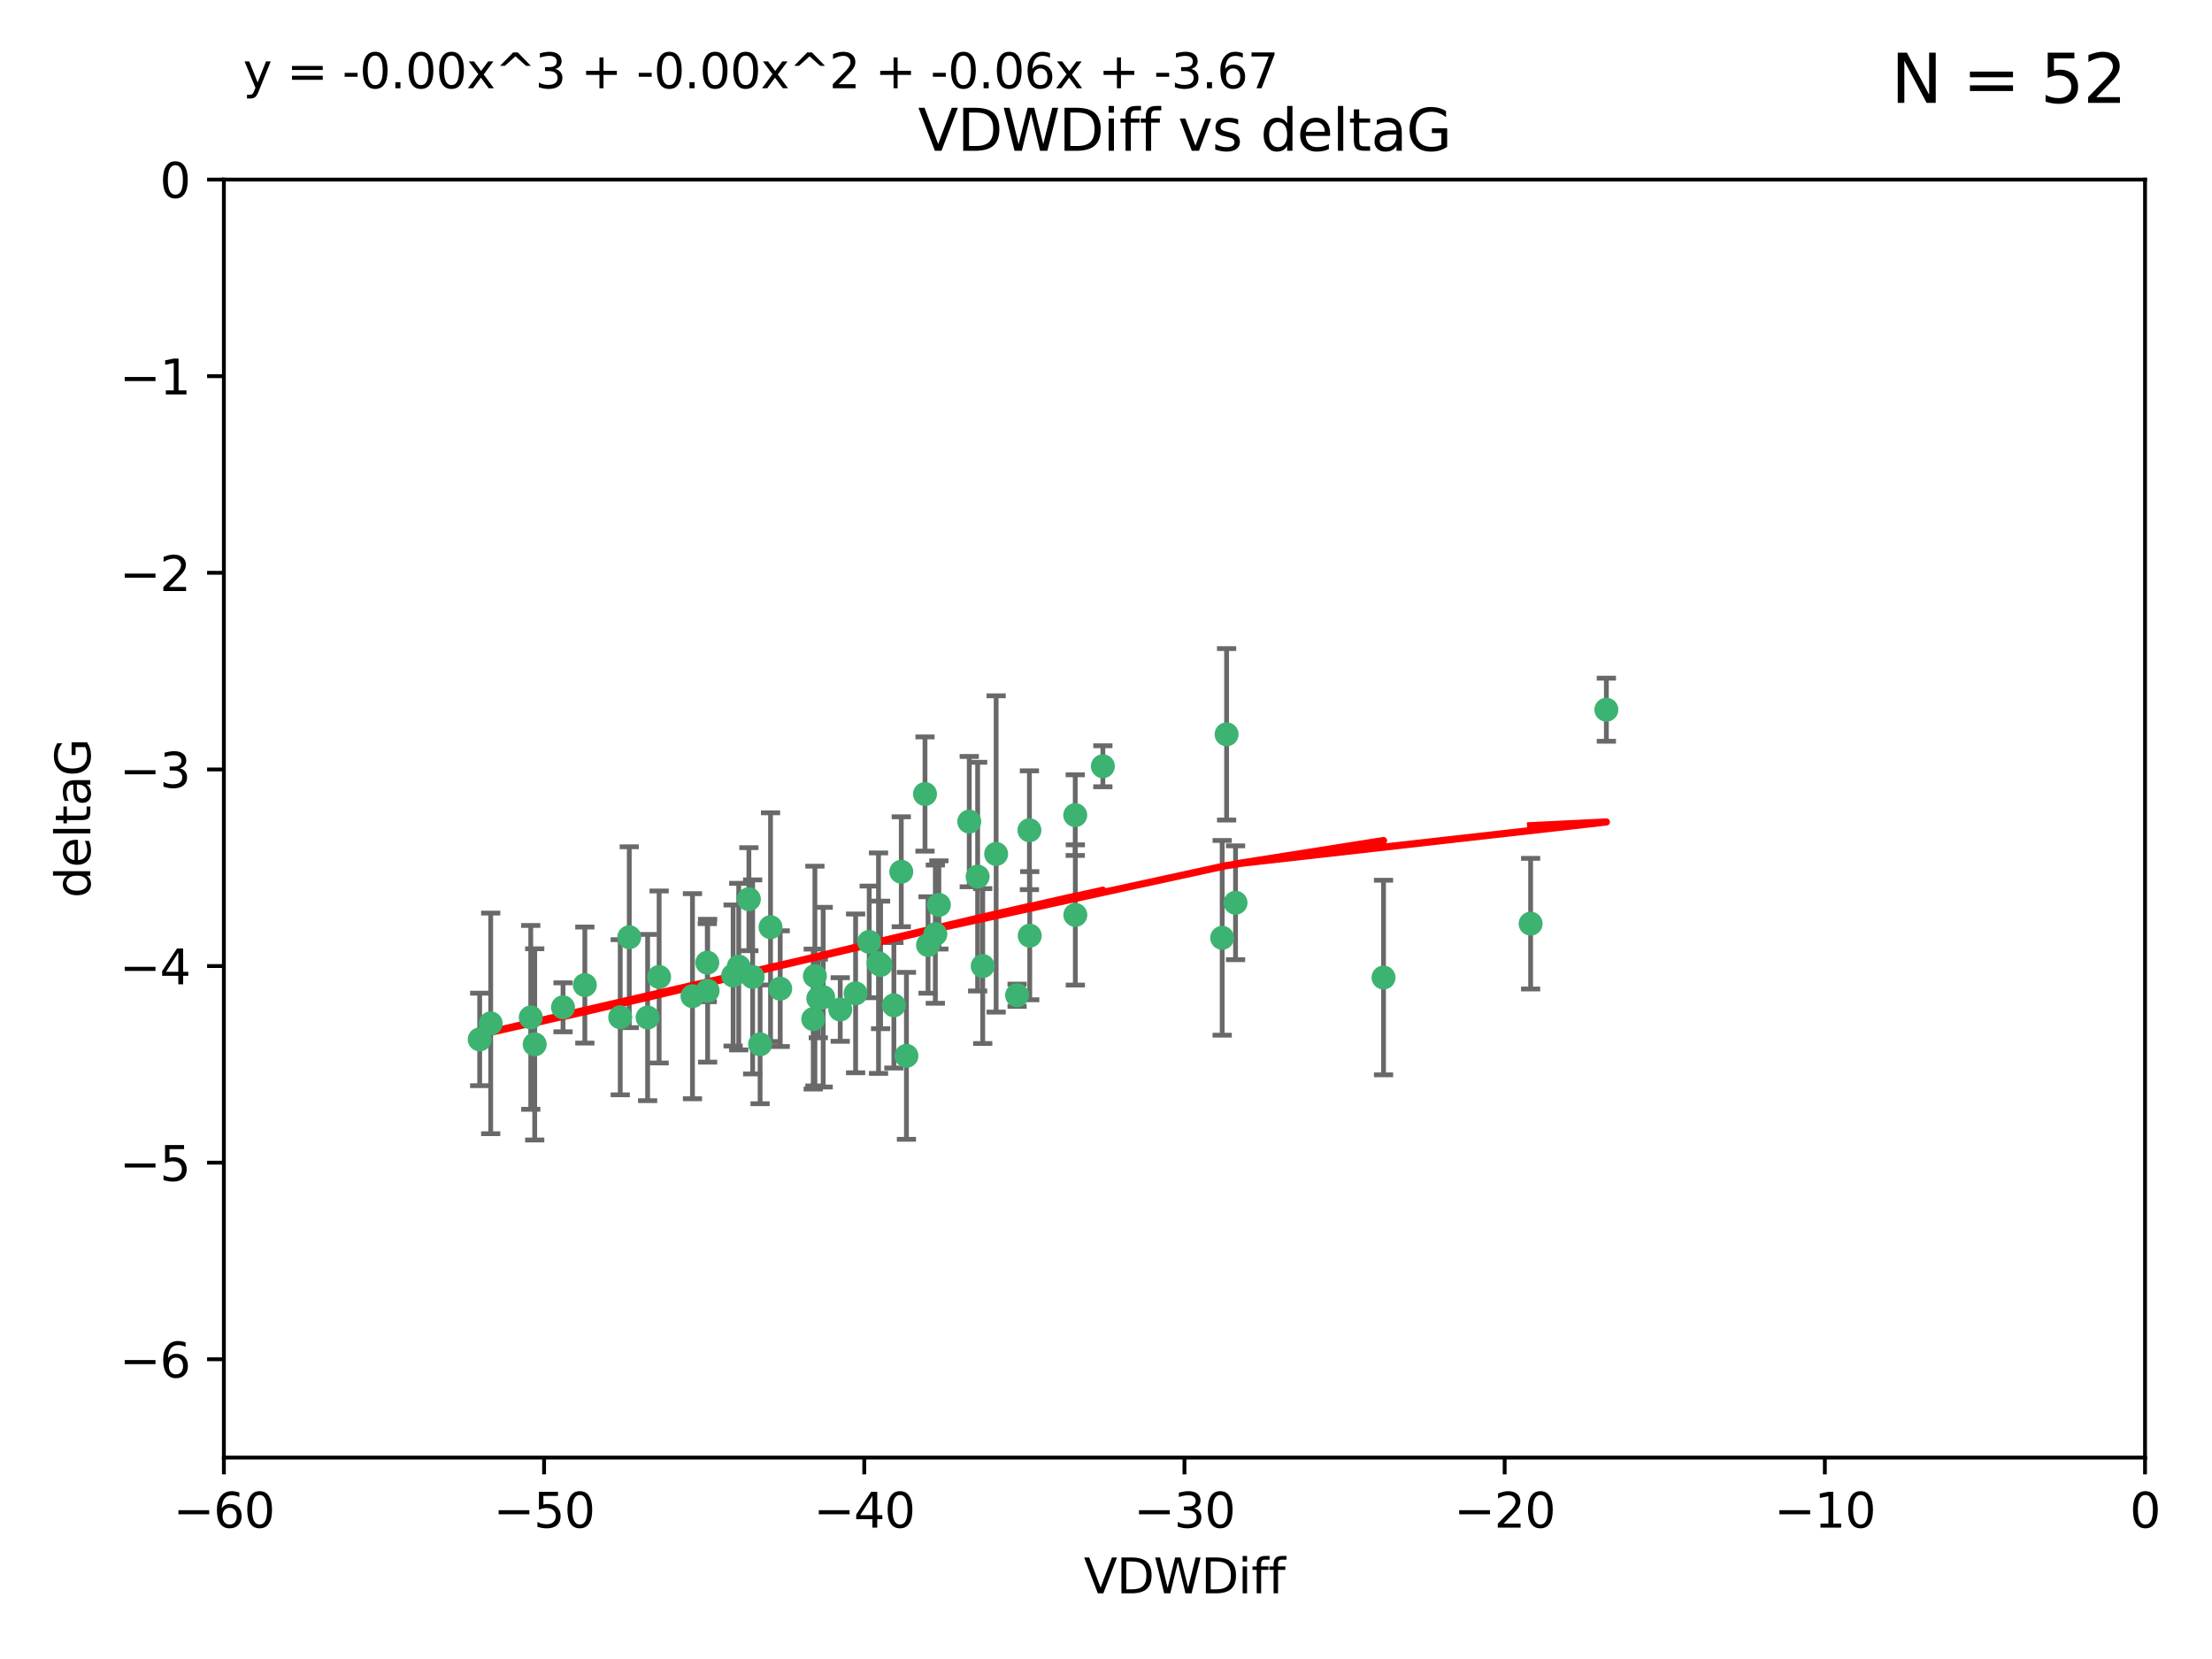 <?xml version="1.0" encoding="utf-8" standalone="no"?>
<!DOCTYPE svg PUBLIC "-//W3C//DTD SVG 1.1//EN"
  "http://www.w3.org/Graphics/SVG/1.1/DTD/svg11.dtd">
<svg xmlns:xlink="http://www.w3.org/1999/xlink" width="460.8pt" height="345.6pt" viewBox="0 0 460.8 345.6" xmlns="http://www.w3.org/2000/svg" version="1.1">
 <defs>
  <style type="text/css">*{stroke-linejoin: round; stroke-linecap: butt}</style>
 </defs>
 <g id="figure_1">
  <g id="patch_1">
   <path d="M 0 345.6 
L 460.8 345.6 
L 460.8 0 
L 0 0 
z
" style="fill: #ffffff"/>
  </g>
  <g id="axes_1">
   <g id="patch_2">
    <path d="M 46.64 303.64 
L 446.85 303.64 
L 446.85 37.411 
L 46.64 37.411 
z
" style="fill: #ffffff"/>
   </g>
   <g id="PathCollection_1">
    <defs>
     <path id="m345400b72a" d="M 0 1.118 
C 0.297 1.118 0.581 1 0.791 0.791 
C 1 0.581 1.118 0.297 1.118 0 
C 1.118 -0.297 1 -0.581 0.791 -0.791 
C 0.581 -1 0.297 -1.118 0 -1.118 
C -0.297 -1.118 -0.581 -1 -0.791 -0.791 
C -1 -0.581 -1.118 -0.297 -1.118 0 
C -1.118 0.297 -1 0.581 -0.791 0.791 
C -0.581 1 -0.297 1.118 0 1.118 
z
" style="stroke: #3cb371"/>
    </defs>
    <g clip-path="url(#p976d02d5e1)">
     <use xlink:href="#m345400b72a" x="111.391" y="217.561" style="fill: #3cb371; stroke: #3cb371"/>
     <use xlink:href="#m345400b72a" x="153.89" y="201.359" style="fill: #3cb371; stroke: #3cb371"/>
     <use xlink:href="#m345400b72a" x="147.41" y="206.379" style="fill: #3cb371; stroke: #3cb371"/>
     <use xlink:href="#m345400b72a" x="144.255" y="207.525" style="fill: #3cb371; stroke: #3cb371"/>
     <use xlink:href="#m345400b72a" x="102.222" y="213.191" style="fill: #3cb371; stroke: #3cb371"/>
     <use xlink:href="#m345400b72a" x="170.466" y="207.996" style="fill: #3cb371; stroke: #3cb371"/>
     <use xlink:href="#m345400b72a" x="99.927" y="216.529" style="fill: #3cb371; stroke: #3cb371"/>
     <use xlink:href="#m345400b72a" x="152.724" y="203.217" style="fill: #3cb371; stroke: #3cb371"/>
     <use xlink:href="#m345400b72a" x="129.205" y="211.913" style="fill: #3cb371; stroke: #3cb371"/>
     <use xlink:href="#m345400b72a" x="160.515" y="193.146" style="fill: #3cb371; stroke: #3cb371"/>
     <use xlink:href="#m345400b72a" x="181.071" y="196.215" style="fill: #3cb371; stroke: #3cb371"/>
     <use xlink:href="#m345400b72a" x="169.761" y="203.334" style="fill: #3cb371; stroke: #3cb371"/>
     <use xlink:href="#m345400b72a" x="110.566" y="211.942" style="fill: #3cb371; stroke: #3cb371"/>
     <use xlink:href="#m345400b72a" x="162.533" y="205.958" style="fill: #3cb371; stroke: #3cb371"/>
     <use xlink:href="#m345400b72a" x="171.486" y="207.728" style="fill: #3cb371; stroke: #3cb371"/>
     <use xlink:href="#m345400b72a" x="186.209" y="209.42" style="fill: #3cb371; stroke: #3cb371"/>
     <use xlink:href="#m345400b72a" x="131.089" y="195.241" style="fill: #3cb371; stroke: #3cb371"/>
     <use xlink:href="#m345400b72a" x="134.911" y="211.974" style="fill: #3cb371; stroke: #3cb371"/>
     <use xlink:href="#m345400b72a" x="156.79" y="203.512" style="fill: #3cb371; stroke: #3cb371"/>
     <use xlink:href="#m345400b72a" x="156.007" y="187.315" style="fill: #3cb371; stroke: #3cb371"/>
     <use xlink:href="#m345400b72a" x="175.035" y="210.297" style="fill: #3cb371; stroke: #3cb371"/>
     <use xlink:href="#m345400b72a" x="121.832" y="205.206" style="fill: #3cb371; stroke: #3cb371"/>
     <use xlink:href="#m345400b72a" x="169.413" y="212.292" style="fill: #3cb371; stroke: #3cb371"/>
     <use xlink:href="#m345400b72a" x="117.288" y="209.842" style="fill: #3cb371; stroke: #3cb371"/>
     <use xlink:href="#m345400b72a" x="137.308" y="203.521" style="fill: #3cb371; stroke: #3cb371"/>
     <use xlink:href="#m345400b72a" x="158.341" y="217.55" style="fill: #3cb371; stroke: #3cb371"/>
     <use xlink:href="#m345400b72a" x="214.511" y="194.921" style="fill: #3cb371; stroke: #3cb371"/>
     <use xlink:href="#m345400b72a" x="201.915" y="171.156" style="fill: #3cb371; stroke: #3cb371"/>
     <use xlink:href="#m345400b72a" x="223.993" y="169.802" style="fill: #3cb371; stroke: #3cb371"/>
     <use xlink:href="#m345400b72a" x="183.012" y="200.645" style="fill: #3cb371; stroke: #3cb371"/>
     <use xlink:href="#m345400b72a" x="211.88" y="207.328" style="fill: #3cb371; stroke: #3cb371"/>
     <use xlink:href="#m345400b72a" x="178.237" y="206.937" style="fill: #3cb371; stroke: #3cb371"/>
     <use xlink:href="#m345400b72a" x="188.828" y="219.949" style="fill: #3cb371; stroke: #3cb371"/>
     <use xlink:href="#m345400b72a" x="224.011" y="190.598" style="fill: #3cb371; stroke: #3cb371"/>
     <use xlink:href="#m345400b72a" x="193.329" y="196.859" style="fill: #3cb371; stroke: #3cb371"/>
     <use xlink:href="#m345400b72a" x="147.343" y="200.542" style="fill: #3cb371; stroke: #3cb371"/>
     <use xlink:href="#m345400b72a" x="204.72" y="201.251" style="fill: #3cb371; stroke: #3cb371"/>
     <use xlink:href="#m345400b72a" x="183.443" y="201.011" style="fill: #3cb371; stroke: #3cb371"/>
     <use xlink:href="#m345400b72a" x="195.583" y="188.515" style="fill: #3cb371; stroke: #3cb371"/>
     <use xlink:href="#m345400b72a" x="207.515" y="177.893" style="fill: #3cb371; stroke: #3cb371"/>
     <use xlink:href="#m345400b72a" x="229.746" y="159.625" style="fill: #3cb371; stroke: #3cb371"/>
     <use xlink:href="#m345400b72a" x="192.695" y="165.409" style="fill: #3cb371; stroke: #3cb371"/>
     <use xlink:href="#m345400b72a" x="194.849" y="194.602" style="fill: #3cb371; stroke: #3cb371"/>
     <use xlink:href="#m345400b72a" x="214.448" y="172.953" style="fill: #3cb371; stroke: #3cb371"/>
     <use xlink:href="#m345400b72a" x="203.66" y="182.617" style="fill: #3cb371; stroke: #3cb371"/>
     <use xlink:href="#m345400b72a" x="187.751" y="181.604" style="fill: #3cb371; stroke: #3cb371"/>
     <use xlink:href="#m345400b72a" x="255.522" y="152.969" style="fill: #3cb371; stroke: #3cb371"/>
     <use xlink:href="#m345400b72a" x="254.602" y="195.366" style="fill: #3cb371; stroke: #3cb371"/>
     <use xlink:href="#m345400b72a" x="288.215" y="203.638" style="fill: #3cb371; stroke: #3cb371"/>
     <use xlink:href="#m345400b72a" x="257.384" y="188.06" style="fill: #3cb371; stroke: #3cb371"/>
     <use xlink:href="#m345400b72a" x="334.635" y="147.846" style="fill: #3cb371; stroke: #3cb371"/>
     <use xlink:href="#m345400b72a" x="318.857" y="192.417" style="fill: #3cb371; stroke: #3cb371"/>
    </g>
   </g>
   <g id="matplotlib.axis_1">
    <g id="xtick_1">
     <g id="line2d_1">
      <defs>
       <path id="m903647e51a" d="M 0 0 
L 0 3.5 
" style="stroke: #000000; stroke-width: 0.8"/>
      </defs>
      <g>
       <use xlink:href="#m903647e51a" x="46.64" y="303.64" style="stroke: #000000; stroke-width: 0.8"/>
      </g>
     </g>
     <g id="text_1">
      <!-- −60 -->
      <g transform="translate(36.088 318.238)scale(0.1 -0.1)">
       <defs>
        <path id="DejaVuSans-2212" d="M 678 2272 
L 4684 2272 
L 4684 1741 
L 678 1741 
L 678 2272 
z
" transform="scale(0.016)"/>
        <path id="DejaVuSans-36" d="M 2113 2584 
Q 1688 2584 1439 2293 
Q 1191 2003 1191 1497 
Q 1191 994 1439 701 
Q 1688 409 2113 409 
Q 2538 409 2786 701 
Q 3034 994 3034 1497 
Q 3034 2003 2786 2293 
Q 2538 2584 2113 2584 
z
M 3366 4563 
L 3366 3988 
Q 3128 4100 2886 4159 
Q 2644 4219 2406 4219 
Q 1781 4219 1451 3797 
Q 1122 3375 1075 2522 
Q 1259 2794 1537 2939 
Q 1816 3084 2150 3084 
Q 2853 3084 3261 2657 
Q 3669 2231 3669 1497 
Q 3669 778 3244 343 
Q 2819 -91 2113 -91 
Q 1303 -91 875 529 
Q 447 1150 447 2328 
Q 447 3434 972 4092 
Q 1497 4750 2381 4750 
Q 2619 4750 2861 4703 
Q 3103 4656 3366 4563 
z
" transform="scale(0.016)"/>
        <path id="DejaVuSans-30" d="M 2034 4250 
Q 1547 4250 1301 3770 
Q 1056 3291 1056 2328 
Q 1056 1369 1301 889 
Q 1547 409 2034 409 
Q 2525 409 2770 889 
Q 3016 1369 3016 2328 
Q 3016 3291 2770 3770 
Q 2525 4250 2034 4250 
z
M 2034 4750 
Q 2819 4750 3233 4129 
Q 3647 3509 3647 2328 
Q 3647 1150 3233 529 
Q 2819 -91 2034 -91 
Q 1250 -91 836 529 
Q 422 1150 422 2328 
Q 422 3509 836 4129 
Q 1250 4750 2034 4750 
z
" transform="scale(0.016)"/>
       </defs>
       <use xlink:href="#DejaVuSans-2212"/>
       <use xlink:href="#DejaVuSans-36" x="83.789"/>
       <use xlink:href="#DejaVuSans-30" x="147.412"/>
      </g>
     </g>
    </g>
    <g id="xtick_2">
     <g id="line2d_2">
      <g>
       <use xlink:href="#m903647e51a" x="113.342" y="303.64" style="stroke: #000000; stroke-width: 0.8"/>
      </g>
     </g>
     <g id="text_2">
      <!-- −50 -->
      <g transform="translate(102.789 318.238)scale(0.1 -0.1)">
       <defs>
        <path id="DejaVuSans-35" d="M 691 4666 
L 3169 4666 
L 3169 4134 
L 1269 4134 
L 1269 2991 
Q 1406 3038 1543 3061 
Q 1681 3084 1819 3084 
Q 2600 3084 3056 2656 
Q 3513 2228 3513 1497 
Q 3513 744 3044 326 
Q 2575 -91 1722 -91 
Q 1428 -91 1123 -41 
Q 819 9 494 109 
L 494 744 
Q 775 591 1075 516 
Q 1375 441 1709 441 
Q 2250 441 2565 725 
Q 2881 1009 2881 1497 
Q 2881 1984 2565 2268 
Q 2250 2553 1709 2553 
Q 1456 2553 1204 2497 
Q 953 2441 691 2322 
L 691 4666 
z
" transform="scale(0.016)"/>
       </defs>
       <use xlink:href="#DejaVuSans-2212"/>
       <use xlink:href="#DejaVuSans-35" x="83.789"/>
       <use xlink:href="#DejaVuSans-30" x="147.412"/>
      </g>
     </g>
    </g>
    <g id="xtick_3">
     <g id="line2d_3">
      <g>
       <use xlink:href="#m903647e51a" x="180.043" y="303.64" style="stroke: #000000; stroke-width: 0.8"/>
      </g>
     </g>
     <g id="text_3">
      <!-- −40 -->
      <g transform="translate(169.491 318.238)scale(0.1 -0.1)">
       <defs>
        <path id="DejaVuSans-34" d="M 2419 4116 
L 825 1625 
L 2419 1625 
L 2419 4116 
z
M 2253 4666 
L 3047 4666 
L 3047 1625 
L 3713 1625 
L 3713 1100 
L 3047 1100 
L 3047 0 
L 2419 0 
L 2419 1100 
L 313 1100 
L 313 1709 
L 2253 4666 
z
" transform="scale(0.016)"/>
       </defs>
       <use xlink:href="#DejaVuSans-2212"/>
       <use xlink:href="#DejaVuSans-34" x="83.789"/>
       <use xlink:href="#DejaVuSans-30" x="147.412"/>
      </g>
     </g>
    </g>
    <g id="xtick_4">
     <g id="line2d_4">
      <g>
       <use xlink:href="#m903647e51a" x="246.745" y="303.64" style="stroke: #000000; stroke-width: 0.8"/>
      </g>
     </g>
     <g id="text_4">
      <!-- −30 -->
      <g transform="translate(236.193 318.238)scale(0.1 -0.1)">
       <defs>
        <path id="DejaVuSans-33" d="M 2597 2516 
Q 3050 2419 3304 2112 
Q 3559 1806 3559 1356 
Q 3559 666 3084 287 
Q 2609 -91 1734 -91 
Q 1441 -91 1130 -33 
Q 819 25 488 141 
L 488 750 
Q 750 597 1062 519 
Q 1375 441 1716 441 
Q 2309 441 2620 675 
Q 2931 909 2931 1356 
Q 2931 1769 2642 2001 
Q 2353 2234 1838 2234 
L 1294 2234 
L 1294 2753 
L 1863 2753 
Q 2328 2753 2575 2939 
Q 2822 3125 2822 3475 
Q 2822 3834 2567 4026 
Q 2313 4219 1838 4219 
Q 1578 4219 1281 4162 
Q 984 4106 628 3988 
L 628 4550 
Q 988 4650 1302 4700 
Q 1616 4750 1894 4750 
Q 2613 4750 3031 4423 
Q 3450 4097 3450 3541 
Q 3450 3153 3228 2886 
Q 3006 2619 2597 2516 
z
" transform="scale(0.016)"/>
       </defs>
       <use xlink:href="#DejaVuSans-2212"/>
       <use xlink:href="#DejaVuSans-33" x="83.789"/>
       <use xlink:href="#DejaVuSans-30" x="147.412"/>
      </g>
     </g>
    </g>
    <g id="xtick_5">
     <g id="line2d_5">
      <g>
       <use xlink:href="#m903647e51a" x="313.447" y="303.64" style="stroke: #000000; stroke-width: 0.8"/>
      </g>
     </g>
     <g id="text_5">
      <!-- −20 -->
      <g transform="translate(302.894 318.238)scale(0.1 -0.1)">
       <defs>
        <path id="DejaVuSans-32" d="M 1228 531 
L 3431 531 
L 3431 0 
L 469 0 
L 469 531 
Q 828 903 1448 1529 
Q 2069 2156 2228 2338 
Q 2531 2678 2651 2914 
Q 2772 3150 2772 3378 
Q 2772 3750 2511 3984 
Q 2250 4219 1831 4219 
Q 1534 4219 1204 4116 
Q 875 4013 500 3803 
L 500 4441 
Q 881 4594 1212 4672 
Q 1544 4750 1819 4750 
Q 2544 4750 2975 4387 
Q 3406 4025 3406 3419 
Q 3406 3131 3298 2873 
Q 3191 2616 2906 2266 
Q 2828 2175 2409 1742 
Q 1991 1309 1228 531 
z
" transform="scale(0.016)"/>
       </defs>
       <use xlink:href="#DejaVuSans-2212"/>
       <use xlink:href="#DejaVuSans-32" x="83.789"/>
       <use xlink:href="#DejaVuSans-30" x="147.412"/>
      </g>
     </g>
    </g>
    <g id="xtick_6">
     <g id="line2d_6">
      <g>
       <use xlink:href="#m903647e51a" x="380.148" y="303.64" style="stroke: #000000; stroke-width: 0.8"/>
      </g>
     </g>
     <g id="text_6">
      <!-- −10 -->
      <g transform="translate(369.596 318.238)scale(0.1 -0.1)">
       <defs>
        <path id="DejaVuSans-31" d="M 794 531 
L 1825 531 
L 1825 4091 
L 703 3866 
L 703 4441 
L 1819 4666 
L 2450 4666 
L 2450 531 
L 3481 531 
L 3481 0 
L 794 0 
L 794 531 
z
" transform="scale(0.016)"/>
       </defs>
       <use xlink:href="#DejaVuSans-2212"/>
       <use xlink:href="#DejaVuSans-31" x="83.789"/>
       <use xlink:href="#DejaVuSans-30" x="147.412"/>
      </g>
     </g>
    </g>
    <g id="xtick_7">
     <g id="line2d_7">
      <g>
       <use xlink:href="#m903647e51a" x="446.85" y="303.64" style="stroke: #000000; stroke-width: 0.8"/>
      </g>
     </g>
     <g id="text_7">
      <!-- 0 -->
      <g transform="translate(443.669 318.238)scale(0.1 -0.1)">
       <use xlink:href="#DejaVuSans-30"/>
      </g>
     </g>
    </g>
    <g id="text_8">
     <!-- VDWDiff -->
     <g transform="translate(225.772 331.917)scale(0.1 -0.1)">
      <defs>
       <path id="DejaVuSans-56" d="M 1831 0 
L 50 4666 
L 709 4666 
L 2188 738 
L 3669 4666 
L 4325 4666 
L 2547 0 
L 1831 0 
z
" transform="scale(0.016)"/>
       <path id="DejaVuSans-44" d="M 1259 4147 
L 1259 519 
L 2022 519 
Q 2988 519 3436 956 
Q 3884 1394 3884 2338 
Q 3884 3275 3436 3711 
Q 2988 4147 2022 4147 
L 1259 4147 
z
M 628 4666 
L 1925 4666 
Q 3281 4666 3915 4102 
Q 4550 3538 4550 2338 
Q 4550 1131 3912 565 
Q 3275 0 1925 0 
L 628 0 
L 628 4666 
z
" transform="scale(0.016)"/>
       <path id="DejaVuSans-57" d="M 213 4666 
L 850 4666 
L 1831 722 
L 2809 4666 
L 3519 4666 
L 4500 722 
L 5478 4666 
L 6119 4666 
L 4947 0 
L 4153 0 
L 3169 4050 
L 2175 0 
L 1381 0 
L 213 4666 
z
" transform="scale(0.016)"/>
       <path id="DejaVuSans-69" d="M 603 3500 
L 1178 3500 
L 1178 0 
L 603 0 
L 603 3500 
z
M 603 4863 
L 1178 4863 
L 1178 4134 
L 603 4134 
L 603 4863 
z
" transform="scale(0.016)"/>
       <path id="DejaVuSans-66" d="M 2375 4863 
L 2375 4384 
L 1825 4384 
Q 1516 4384 1395 4259 
Q 1275 4134 1275 3809 
L 1275 3500 
L 2222 3500 
L 2222 3053 
L 1275 3053 
L 1275 0 
L 697 0 
L 697 3053 
L 147 3053 
L 147 3500 
L 697 3500 
L 697 3744 
Q 697 4328 969 4595 
Q 1241 4863 1831 4863 
L 2375 4863 
z
" transform="scale(0.016)"/>
      </defs>
      <use xlink:href="#DejaVuSans-56"/>
      <use xlink:href="#DejaVuSans-44" x="68.408"/>
      <use xlink:href="#DejaVuSans-57" x="145.41"/>
      <use xlink:href="#DejaVuSans-44" x="244.287"/>
      <use xlink:href="#DejaVuSans-69" x="321.289"/>
      <use xlink:href="#DejaVuSans-66" x="349.072"/>
      <use xlink:href="#DejaVuSans-66" x="384.277"/>
     </g>
    </g>
   </g>
   <g id="matplotlib.axis_2">
    <g id="ytick_1">
     <g id="line2d_8">
      <defs>
       <path id="mb8c1556330" d="M 0 0 
L -3.5 0 
" style="stroke: #000000; stroke-width: 0.8"/>
      </defs>
      <g>
       <use xlink:href="#mb8c1556330" x="46.64" y="283.161" style="stroke: #000000; stroke-width: 0.8"/>
      </g>
     </g>
     <g id="text_9">
      <!-- −6 -->
      <g transform="translate(24.898 286.96)scale(0.1 -0.1)">
       <use xlink:href="#DejaVuSans-2212"/>
       <use xlink:href="#DejaVuSans-36" x="83.789"/>
      </g>
     </g>
    </g>
    <g id="ytick_2">
     <g id="line2d_9">
      <g>
       <use xlink:href="#mb8c1556330" x="46.64" y="242.203" style="stroke: #000000; stroke-width: 0.8"/>
      </g>
     </g>
     <g id="text_10">
      <!-- −5 -->
      <g transform="translate(24.898 246.002)scale(0.1 -0.1)">
       <use xlink:href="#DejaVuSans-2212"/>
       <use xlink:href="#DejaVuSans-35" x="83.789"/>
      </g>
     </g>
    </g>
    <g id="ytick_3">
     <g id="line2d_10">
      <g>
       <use xlink:href="#mb8c1556330" x="46.64" y="201.244" style="stroke: #000000; stroke-width: 0.8"/>
      </g>
     </g>
     <g id="text_11">
      <!-- −4 -->
      <g transform="translate(24.898 205.044)scale(0.1 -0.1)">
       <use xlink:href="#DejaVuSans-2212"/>
       <use xlink:href="#DejaVuSans-34" x="83.789"/>
      </g>
     </g>
    </g>
    <g id="ytick_4">
     <g id="line2d_11">
      <g>
       <use xlink:href="#mb8c1556330" x="46.64" y="160.286" style="stroke: #000000; stroke-width: 0.8"/>
      </g>
     </g>
     <g id="text_12">
      <!-- −3 -->
      <g transform="translate(24.898 164.085)scale(0.1 -0.1)">
       <use xlink:href="#DejaVuSans-2212"/>
       <use xlink:href="#DejaVuSans-33" x="83.789"/>
      </g>
     </g>
    </g>
    <g id="ytick_5">
     <g id="line2d_12">
      <g>
       <use xlink:href="#mb8c1556330" x="46.64" y="119.328" style="stroke: #000000; stroke-width: 0.8"/>
      </g>
     </g>
     <g id="text_13">
      <!-- −2 -->
      <g transform="translate(24.898 123.127)scale(0.1 -0.1)">
       <use xlink:href="#DejaVuSans-2212"/>
       <use xlink:href="#DejaVuSans-32" x="83.789"/>
      </g>
     </g>
    </g>
    <g id="ytick_6">
     <g id="line2d_13">
      <g>
       <use xlink:href="#mb8c1556330" x="46.64" y="78.369" style="stroke: #000000; stroke-width: 0.8"/>
      </g>
     </g>
     <g id="text_14">
      <!-- −1 -->
      <g transform="translate(24.898 82.169)scale(0.1 -0.1)">
       <use xlink:href="#DejaVuSans-2212"/>
       <use xlink:href="#DejaVuSans-31" x="83.789"/>
      </g>
     </g>
    </g>
    <g id="ytick_7">
     <g id="line2d_14">
      <g>
       <use xlink:href="#mb8c1556330" x="46.64" y="37.411" style="stroke: #000000; stroke-width: 0.8"/>
      </g>
     </g>
     <g id="text_15">
      <!-- 0 -->
      <g transform="translate(33.278 41.21)scale(0.1 -0.1)">
       <use xlink:href="#DejaVuSans-30"/>
      </g>
     </g>
    </g>
    <g id="text_16">
     <!-- deltaG -->
     <g transform="translate(18.818 187.064)rotate(-90)scale(0.1 -0.1)">
      <defs>
       <path id="DejaVuSans-64" d="M 2906 2969 
L 2906 4863 
L 3481 4863 
L 3481 0 
L 2906 0 
L 2906 525 
Q 2725 213 2448 61 
Q 2172 -91 1784 -91 
Q 1150 -91 751 415 
Q 353 922 353 1747 
Q 353 2572 751 3078 
Q 1150 3584 1784 3584 
Q 2172 3584 2448 3432 
Q 2725 3281 2906 2969 
z
M 947 1747 
Q 947 1113 1208 752 
Q 1469 391 1925 391 
Q 2381 391 2643 752 
Q 2906 1113 2906 1747 
Q 2906 2381 2643 2742 
Q 2381 3103 1925 3103 
Q 1469 3103 1208 2742 
Q 947 2381 947 1747 
z
" transform="scale(0.016)"/>
       <path id="DejaVuSans-65" d="M 3597 1894 
L 3597 1613 
L 953 1613 
Q 991 1019 1311 708 
Q 1631 397 2203 397 
Q 2534 397 2845 478 
Q 3156 559 3463 722 
L 3463 178 
Q 3153 47 2828 -22 
Q 2503 -91 2169 -91 
Q 1331 -91 842 396 
Q 353 884 353 1716 
Q 353 2575 817 3079 
Q 1281 3584 2069 3584 
Q 2775 3584 3186 3129 
Q 3597 2675 3597 1894 
z
M 3022 2063 
Q 3016 2534 2758 2815 
Q 2500 3097 2075 3097 
Q 1594 3097 1305 2825 
Q 1016 2553 972 2059 
L 3022 2063 
z
" transform="scale(0.016)"/>
       <path id="DejaVuSans-6c" d="M 603 4863 
L 1178 4863 
L 1178 0 
L 603 0 
L 603 4863 
z
" transform="scale(0.016)"/>
       <path id="DejaVuSans-74" d="M 1172 4494 
L 1172 3500 
L 2356 3500 
L 2356 3053 
L 1172 3053 
L 1172 1153 
Q 1172 725 1289 603 
Q 1406 481 1766 481 
L 2356 481 
L 2356 0 
L 1766 0 
Q 1100 0 847 248 
Q 594 497 594 1153 
L 594 3053 
L 172 3053 
L 172 3500 
L 594 3500 
L 594 4494 
L 1172 4494 
z
" transform="scale(0.016)"/>
       <path id="DejaVuSans-61" d="M 2194 1759 
Q 1497 1759 1228 1600 
Q 959 1441 959 1056 
Q 959 750 1161 570 
Q 1363 391 1709 391 
Q 2188 391 2477 730 
Q 2766 1069 2766 1631 
L 2766 1759 
L 2194 1759 
z
M 3341 1997 
L 3341 0 
L 2766 0 
L 2766 531 
Q 2569 213 2275 61 
Q 1981 -91 1556 -91 
Q 1019 -91 701 211 
Q 384 513 384 1019 
Q 384 1609 779 1909 
Q 1175 2209 1959 2209 
L 2766 2209 
L 2766 2266 
Q 2766 2663 2505 2880 
Q 2244 3097 1772 3097 
Q 1472 3097 1187 3025 
Q 903 2953 641 2809 
L 641 3341 
Q 956 3463 1253 3523 
Q 1550 3584 1831 3584 
Q 2591 3584 2966 3190 
Q 3341 2797 3341 1997 
z
" transform="scale(0.016)"/>
       <path id="DejaVuSans-47" d="M 3809 666 
L 3809 1919 
L 2778 1919 
L 2778 2438 
L 4434 2438 
L 4434 434 
Q 4069 175 3628 42 
Q 3188 -91 2688 -91 
Q 1594 -91 976 548 
Q 359 1188 359 2328 
Q 359 3472 976 4111 
Q 1594 4750 2688 4750 
Q 3144 4750 3555 4637 
Q 3966 4525 4313 4306 
L 4313 3634 
Q 3963 3931 3569 4081 
Q 3175 4231 2741 4231 
Q 1884 4231 1454 3753 
Q 1025 3275 1025 2328 
Q 1025 1384 1454 906 
Q 1884 428 2741 428 
Q 3075 428 3337 486 
Q 3600 544 3809 666 
z
" transform="scale(0.016)"/>
      </defs>
      <use xlink:href="#DejaVuSans-64"/>
      <use xlink:href="#DejaVuSans-65" x="63.477"/>
      <use xlink:href="#DejaVuSans-6c" x="125"/>
      <use xlink:href="#DejaVuSans-74" x="152.783"/>
      <use xlink:href="#DejaVuSans-61" x="191.992"/>
      <use xlink:href="#DejaVuSans-47" x="253.271"/>
     </g>
    </g>
   </g>
   <g id="LineCollection_1">
    <path d="M 111.391 237.476 
L 111.391 197.647 
" clip-path="url(#p976d02d5e1)" style="fill: none; stroke: #696969"/>
    <path d="M 153.89 218.714 
L 153.89 184.003 
" clip-path="url(#p976d02d5e1)" style="fill: none; stroke: #696969"/>
    <path d="M 147.41 221.256 
L 147.41 191.503 
" clip-path="url(#p976d02d5e1)" style="fill: none; stroke: #696969"/>
    <path d="M 144.255 228.888 
L 144.255 186.162 
" clip-path="url(#p976d02d5e1)" style="fill: none; stroke: #696969"/>
    <path d="M 102.222 236.173 
L 102.222 190.209 
" clip-path="url(#p976d02d5e1)" style="fill: none; stroke: #696969"/>
    <path d="M 170.466 216.191 
L 170.466 199.802 
" clip-path="url(#p976d02d5e1)" style="fill: none; stroke: #696969"/>
    <path d="M 99.927 226.163 
L 99.927 206.895 
" clip-path="url(#p976d02d5e1)" style="fill: none; stroke: #696969"/>
    <path d="M 152.724 217.913 
L 152.724 188.522 
" clip-path="url(#p976d02d5e1)" style="fill: none; stroke: #696969"/>
    <path d="M 129.205 228.072 
L 129.205 195.754 
" clip-path="url(#p976d02d5e1)" style="fill: none; stroke: #696969"/>
    <path d="M 160.515 216.97 
L 160.515 169.323 
" clip-path="url(#p976d02d5e1)" style="fill: none; stroke: #696969"/>
    <path d="M 181.071 207.848 
L 181.071 184.582 
" clip-path="url(#p976d02d5e1)" style="fill: none; stroke: #696969"/>
    <path d="M 169.761 226.224 
L 169.761 180.444 
" clip-path="url(#p976d02d5e1)" style="fill: none; stroke: #696969"/>
    <path d="M 110.566 231.089 
L 110.566 192.796 
" clip-path="url(#p976d02d5e1)" style="fill: none; stroke: #696969"/>
    <path d="M 162.533 218.01 
L 162.533 193.905 
" clip-path="url(#p976d02d5e1)" style="fill: none; stroke: #696969"/>
    <path d="M 171.486 226.443 
L 171.486 189.014 
" clip-path="url(#p976d02d5e1)" style="fill: none; stroke: #696969"/>
    <path d="M 186.209 222.488 
L 186.209 196.353 
" clip-path="url(#p976d02d5e1)" style="fill: none; stroke: #696969"/>
    <path d="M 131.089 214.079 
L 131.089 176.403 
" clip-path="url(#p976d02d5e1)" style="fill: none; stroke: #696969"/>
    <path d="M 134.911 229.291 
L 134.911 194.658 
" clip-path="url(#p976d02d5e1)" style="fill: none; stroke: #696969"/>
    <path d="M 156.79 223.723 
L 156.79 183.3 
" clip-path="url(#p976d02d5e1)" style="fill: none; stroke: #696969"/>
    <path d="M 156.007 198.045 
L 156.007 176.585 
" clip-path="url(#p976d02d5e1)" style="fill: none; stroke: #696969"/>
    <path d="M 175.035 216.92 
L 175.035 203.674 
" clip-path="url(#p976d02d5e1)" style="fill: none; stroke: #696969"/>
    <path d="M 121.832 217.294 
L 121.832 193.117 
" clip-path="url(#p976d02d5e1)" style="fill: none; stroke: #696969"/>
    <path d="M 169.413 226.871 
L 169.413 197.713 
" clip-path="url(#p976d02d5e1)" style="fill: none; stroke: #696969"/>
    <path d="M 117.288 214.942 
L 117.288 204.742 
" clip-path="url(#p976d02d5e1)" style="fill: none; stroke: #696969"/>
    <path d="M 137.308 221.437 
L 137.308 185.605 
" clip-path="url(#p976d02d5e1)" style="fill: none; stroke: #696969"/>
    <path d="M 158.341 229.923 
L 158.341 205.176 
" clip-path="url(#p976d02d5e1)" style="fill: none; stroke: #696969"/>
    <path d="M 214.511 208.271 
L 214.511 181.571 
" clip-path="url(#p976d02d5e1)" style="fill: none; stroke: #696969"/>
    <path d="M 201.915 184.732 
L 201.915 157.58 
" clip-path="url(#p976d02d5e1)" style="fill: none; stroke: #696969"/>
    <path d="M 223.993 178.203 
L 223.993 161.401 
" clip-path="url(#p976d02d5e1)" style="fill: none; stroke: #696969"/>
    <path d="M 183.012 223.615 
L 183.012 177.675 
" clip-path="url(#p976d02d5e1)" style="fill: none; stroke: #696969"/>
    <path d="M 211.88 209.648 
L 211.88 205.009 
" clip-path="url(#p976d02d5e1)" style="fill: none; stroke: #696969"/>
    <path d="M 178.237 223.472 
L 178.237 190.402 
" clip-path="url(#p976d02d5e1)" style="fill: none; stroke: #696969"/>
    <path d="M 188.828 237.34 
L 188.828 202.559 
" clip-path="url(#p976d02d5e1)" style="fill: none; stroke: #696969"/>
    <path d="M 224.011 205.205 
L 224.011 175.991 
" clip-path="url(#p976d02d5e1)" style="fill: none; stroke: #696969"/>
    <path d="M 193.329 206.903 
L 193.329 186.814 
" clip-path="url(#p976d02d5e1)" style="fill: none; stroke: #696969"/>
    <path d="M 147.343 208.678 
L 147.343 192.406 
" clip-path="url(#p976d02d5e1)" style="fill: none; stroke: #696969"/>
    <path d="M 204.72 217.382 
L 204.72 185.119 
" clip-path="url(#p976d02d5e1)" style="fill: none; stroke: #696969"/>
    <path d="M 183.443 214.297 
L 183.443 187.724 
" clip-path="url(#p976d02d5e1)" style="fill: none; stroke: #696969"/>
    <path d="M 195.583 197.701 
L 195.583 179.329 
" clip-path="url(#p976d02d5e1)" style="fill: none; stroke: #696969"/>
    <path d="M 207.515 210.837 
L 207.515 144.95 
" clip-path="url(#p976d02d5e1)" style="fill: none; stroke: #696969"/>
    <path d="M 229.746 163.897 
L 229.746 155.353 
" clip-path="url(#p976d02d5e1)" style="fill: none; stroke: #696969"/>
    <path d="M 192.695 177.304 
L 192.695 153.514 
" clip-path="url(#p976d02d5e1)" style="fill: none; stroke: #696969"/>
    <path d="M 194.849 208.999 
L 194.849 180.205 
" clip-path="url(#p976d02d5e1)" style="fill: none; stroke: #696969"/>
    <path d="M 214.448 185.328 
L 214.448 160.578 
" clip-path="url(#p976d02d5e1)" style="fill: none; stroke: #696969"/>
    <path d="M 203.66 206.439 
L 203.66 158.796 
" clip-path="url(#p976d02d5e1)" style="fill: none; stroke: #696969"/>
    <path d="M 187.751 193.057 
L 187.751 170.151 
" clip-path="url(#p976d02d5e1)" style="fill: none; stroke: #696969"/>
    <path d="M 255.522 170.828 
L 255.522 135.11 
" clip-path="url(#p976d02d5e1)" style="fill: none; stroke: #696969"/>
    <path d="M 254.602 215.649 
L 254.602 175.082 
" clip-path="url(#p976d02d5e1)" style="fill: none; stroke: #696969"/>
    <path d="M 288.215 223.907 
L 288.215 183.368 
" clip-path="url(#p976d02d5e1)" style="fill: none; stroke: #696969"/>
    <path d="M 257.384 199.914 
L 257.384 176.206 
" clip-path="url(#p976d02d5e1)" style="fill: none; stroke: #696969"/>
    <path d="M 334.635 154.416 
L 334.635 141.276 
" clip-path="url(#p976d02d5e1)" style="fill: none; stroke: #696969"/>
    <path d="M 318.857 206.028 
L 318.857 178.805 
" clip-path="url(#p976d02d5e1)" style="fill: none; stroke: #696969"/>
   </g>
   <g id="line2d_15">
    <defs>
     <path id="ma31cd99de3" d="M 2 0 
L -2 -0 
" style="stroke: #696969"/>
    </defs>
    <g clip-path="url(#p976d02d5e1)">
     <use xlink:href="#ma31cd99de3" x="111.391" y="237.476" style="fill: #696969; stroke: #696969"/>
     <use xlink:href="#ma31cd99de3" x="153.89" y="218.714" style="fill: #696969; stroke: #696969"/>
     <use xlink:href="#ma31cd99de3" x="147.41" y="221.256" style="fill: #696969; stroke: #696969"/>
     <use xlink:href="#ma31cd99de3" x="144.255" y="228.888" style="fill: #696969; stroke: #696969"/>
     <use xlink:href="#ma31cd99de3" x="102.222" y="236.173" style="fill: #696969; stroke: #696969"/>
     <use xlink:href="#ma31cd99de3" x="170.466" y="216.191" style="fill: #696969; stroke: #696969"/>
     <use xlink:href="#ma31cd99de3" x="99.927" y="226.163" style="fill: #696969; stroke: #696969"/>
     <use xlink:href="#ma31cd99de3" x="152.724" y="217.913" style="fill: #696969; stroke: #696969"/>
     <use xlink:href="#ma31cd99de3" x="129.205" y="228.072" style="fill: #696969; stroke: #696969"/>
     <use xlink:href="#ma31cd99de3" x="160.515" y="216.97" style="fill: #696969; stroke: #696969"/>
     <use xlink:href="#ma31cd99de3" x="181.071" y="207.848" style="fill: #696969; stroke: #696969"/>
     <use xlink:href="#ma31cd99de3" x="169.761" y="226.224" style="fill: #696969; stroke: #696969"/>
     <use xlink:href="#ma31cd99de3" x="110.566" y="231.089" style="fill: #696969; stroke: #696969"/>
     <use xlink:href="#ma31cd99de3" x="162.533" y="218.01" style="fill: #696969; stroke: #696969"/>
     <use xlink:href="#ma31cd99de3" x="171.486" y="226.443" style="fill: #696969; stroke: #696969"/>
     <use xlink:href="#ma31cd99de3" x="186.209" y="222.488" style="fill: #696969; stroke: #696969"/>
     <use xlink:href="#ma31cd99de3" x="131.089" y="214.079" style="fill: #696969; stroke: #696969"/>
     <use xlink:href="#ma31cd99de3" x="134.911" y="229.291" style="fill: #696969; stroke: #696969"/>
     <use xlink:href="#ma31cd99de3" x="156.79" y="223.723" style="fill: #696969; stroke: #696969"/>
     <use xlink:href="#ma31cd99de3" x="156.007" y="198.045" style="fill: #696969; stroke: #696969"/>
     <use xlink:href="#ma31cd99de3" x="175.035" y="216.92" style="fill: #696969; stroke: #696969"/>
     <use xlink:href="#ma31cd99de3" x="121.832" y="217.294" style="fill: #696969; stroke: #696969"/>
     <use xlink:href="#ma31cd99de3" x="169.413" y="226.871" style="fill: #696969; stroke: #696969"/>
     <use xlink:href="#ma31cd99de3" x="117.288" y="214.942" style="fill: #696969; stroke: #696969"/>
     <use xlink:href="#ma31cd99de3" x="137.308" y="221.437" style="fill: #696969; stroke: #696969"/>
     <use xlink:href="#ma31cd99de3" x="158.341" y="229.923" style="fill: #696969; stroke: #696969"/>
     <use xlink:href="#ma31cd99de3" x="214.511" y="208.271" style="fill: #696969; stroke: #696969"/>
     <use xlink:href="#ma31cd99de3" x="201.915" y="184.732" style="fill: #696969; stroke: #696969"/>
     <use xlink:href="#ma31cd99de3" x="223.993" y="178.203" style="fill: #696969; stroke: #696969"/>
     <use xlink:href="#ma31cd99de3" x="183.012" y="223.615" style="fill: #696969; stroke: #696969"/>
     <use xlink:href="#ma31cd99de3" x="211.88" y="209.648" style="fill: #696969; stroke: #696969"/>
     <use xlink:href="#ma31cd99de3" x="178.237" y="223.472" style="fill: #696969; stroke: #696969"/>
     <use xlink:href="#ma31cd99de3" x="188.828" y="237.34" style="fill: #696969; stroke: #696969"/>
     <use xlink:href="#ma31cd99de3" x="224.011" y="205.205" style="fill: #696969; stroke: #696969"/>
     <use xlink:href="#ma31cd99de3" x="193.329" y="206.903" style="fill: #696969; stroke: #696969"/>
     <use xlink:href="#ma31cd99de3" x="147.343" y="208.678" style="fill: #696969; stroke: #696969"/>
     <use xlink:href="#ma31cd99de3" x="204.72" y="217.382" style="fill: #696969; stroke: #696969"/>
     <use xlink:href="#ma31cd99de3" x="183.443" y="214.297" style="fill: #696969; stroke: #696969"/>
     <use xlink:href="#ma31cd99de3" x="195.583" y="197.701" style="fill: #696969; stroke: #696969"/>
     <use xlink:href="#ma31cd99de3" x="207.515" y="210.837" style="fill: #696969; stroke: #696969"/>
     <use xlink:href="#ma31cd99de3" x="229.746" y="163.897" style="fill: #696969; stroke: #696969"/>
     <use xlink:href="#ma31cd99de3" x="192.695" y="177.304" style="fill: #696969; stroke: #696969"/>
     <use xlink:href="#ma31cd99de3" x="194.849" y="208.999" style="fill: #696969; stroke: #696969"/>
     <use xlink:href="#ma31cd99de3" x="214.448" y="185.328" style="fill: #696969; stroke: #696969"/>
     <use xlink:href="#ma31cd99de3" x="203.66" y="206.439" style="fill: #696969; stroke: #696969"/>
     <use xlink:href="#ma31cd99de3" x="187.751" y="193.057" style="fill: #696969; stroke: #696969"/>
     <use xlink:href="#ma31cd99de3" x="255.522" y="170.828" style="fill: #696969; stroke: #696969"/>
     <use xlink:href="#ma31cd99de3" x="254.602" y="215.649" style="fill: #696969; stroke: #696969"/>
     <use xlink:href="#ma31cd99de3" x="288.215" y="223.907" style="fill: #696969; stroke: #696969"/>
     <use xlink:href="#ma31cd99de3" x="257.384" y="199.914" style="fill: #696969; stroke: #696969"/>
     <use xlink:href="#ma31cd99de3" x="334.635" y="154.416" style="fill: #696969; stroke: #696969"/>
     <use xlink:href="#ma31cd99de3" x="318.857" y="206.028" style="fill: #696969; stroke: #696969"/>
    </g>
   </g>
   <g id="line2d_16">
    <g clip-path="url(#p976d02d5e1)">
     <use xlink:href="#ma31cd99de3" x="111.391" y="197.647" style="fill: #696969; stroke: #696969"/>
     <use xlink:href="#ma31cd99de3" x="153.89" y="184.003" style="fill: #696969; stroke: #696969"/>
     <use xlink:href="#ma31cd99de3" x="147.41" y="191.503" style="fill: #696969; stroke: #696969"/>
     <use xlink:href="#ma31cd99de3" x="144.255" y="186.162" style="fill: #696969; stroke: #696969"/>
     <use xlink:href="#ma31cd99de3" x="102.222" y="190.209" style="fill: #696969; stroke: #696969"/>
     <use xlink:href="#ma31cd99de3" x="170.466" y="199.802" style="fill: #696969; stroke: #696969"/>
     <use xlink:href="#ma31cd99de3" x="99.927" y="206.895" style="fill: #696969; stroke: #696969"/>
     <use xlink:href="#ma31cd99de3" x="152.724" y="188.522" style="fill: #696969; stroke: #696969"/>
     <use xlink:href="#ma31cd99de3" x="129.205" y="195.754" style="fill: #696969; stroke: #696969"/>
     <use xlink:href="#ma31cd99de3" x="160.515" y="169.323" style="fill: #696969; stroke: #696969"/>
     <use xlink:href="#ma31cd99de3" x="181.071" y="184.582" style="fill: #696969; stroke: #696969"/>
     <use xlink:href="#ma31cd99de3" x="169.761" y="180.444" style="fill: #696969; stroke: #696969"/>
     <use xlink:href="#ma31cd99de3" x="110.566" y="192.796" style="fill: #696969; stroke: #696969"/>
     <use xlink:href="#ma31cd99de3" x="162.533" y="193.905" style="fill: #696969; stroke: #696969"/>
     <use xlink:href="#ma31cd99de3" x="171.486" y="189.014" style="fill: #696969; stroke: #696969"/>
     <use xlink:href="#ma31cd99de3" x="186.209" y="196.353" style="fill: #696969; stroke: #696969"/>
     <use xlink:href="#ma31cd99de3" x="131.089" y="176.403" style="fill: #696969; stroke: #696969"/>
     <use xlink:href="#ma31cd99de3" x="134.911" y="194.658" style="fill: #696969; stroke: #696969"/>
     <use xlink:href="#ma31cd99de3" x="156.79" y="183.3" style="fill: #696969; stroke: #696969"/>
     <use xlink:href="#ma31cd99de3" x="156.007" y="176.585" style="fill: #696969; stroke: #696969"/>
     <use xlink:href="#ma31cd99de3" x="175.035" y="203.674" style="fill: #696969; stroke: #696969"/>
     <use xlink:href="#ma31cd99de3" x="121.832" y="193.117" style="fill: #696969; stroke: #696969"/>
     <use xlink:href="#ma31cd99de3" x="169.413" y="197.713" style="fill: #696969; stroke: #696969"/>
     <use xlink:href="#ma31cd99de3" x="117.288" y="204.742" style="fill: #696969; stroke: #696969"/>
     <use xlink:href="#ma31cd99de3" x="137.308" y="185.605" style="fill: #696969; stroke: #696969"/>
     <use xlink:href="#ma31cd99de3" x="158.341" y="205.176" style="fill: #696969; stroke: #696969"/>
     <use xlink:href="#ma31cd99de3" x="214.511" y="181.571" style="fill: #696969; stroke: #696969"/>
     <use xlink:href="#ma31cd99de3" x="201.915" y="157.58" style="fill: #696969; stroke: #696969"/>
     <use xlink:href="#ma31cd99de3" x="223.993" y="161.401" style="fill: #696969; stroke: #696969"/>
     <use xlink:href="#ma31cd99de3" x="183.012" y="177.675" style="fill: #696969; stroke: #696969"/>
     <use xlink:href="#ma31cd99de3" x="211.88" y="205.009" style="fill: #696969; stroke: #696969"/>
     <use xlink:href="#ma31cd99de3" x="178.237" y="190.402" style="fill: #696969; stroke: #696969"/>
     <use xlink:href="#ma31cd99de3" x="188.828" y="202.559" style="fill: #696969; stroke: #696969"/>
     <use xlink:href="#ma31cd99de3" x="224.011" y="175.991" style="fill: #696969; stroke: #696969"/>
     <use xlink:href="#ma31cd99de3" x="193.329" y="186.814" style="fill: #696969; stroke: #696969"/>
     <use xlink:href="#ma31cd99de3" x="147.343" y="192.406" style="fill: #696969; stroke: #696969"/>
     <use xlink:href="#ma31cd99de3" x="204.72" y="185.119" style="fill: #696969; stroke: #696969"/>
     <use xlink:href="#ma31cd99de3" x="183.443" y="187.724" style="fill: #696969; stroke: #696969"/>
     <use xlink:href="#ma31cd99de3" x="195.583" y="179.329" style="fill: #696969; stroke: #696969"/>
     <use xlink:href="#ma31cd99de3" x="207.515" y="144.95" style="fill: #696969; stroke: #696969"/>
     <use xlink:href="#ma31cd99de3" x="229.746" y="155.353" style="fill: #696969; stroke: #696969"/>
     <use xlink:href="#ma31cd99de3" x="192.695" y="153.514" style="fill: #696969; stroke: #696969"/>
     <use xlink:href="#ma31cd99de3" x="194.849" y="180.205" style="fill: #696969; stroke: #696969"/>
     <use xlink:href="#ma31cd99de3" x="214.448" y="160.578" style="fill: #696969; stroke: #696969"/>
     <use xlink:href="#ma31cd99de3" x="203.66" y="158.796" style="fill: #696969; stroke: #696969"/>
     <use xlink:href="#ma31cd99de3" x="187.751" y="170.151" style="fill: #696969; stroke: #696969"/>
     <use xlink:href="#ma31cd99de3" x="255.522" y="135.11" style="fill: #696969; stroke: #696969"/>
     <use xlink:href="#ma31cd99de3" x="254.602" y="175.082" style="fill: #696969; stroke: #696969"/>
     <use xlink:href="#ma31cd99de3" x="288.215" y="183.368" style="fill: #696969; stroke: #696969"/>
     <use xlink:href="#ma31cd99de3" x="257.384" y="176.206" style="fill: #696969; stroke: #696969"/>
     <use xlink:href="#ma31cd99de3" x="334.635" y="141.276" style="fill: #696969; stroke: #696969"/>
     <use xlink:href="#ma31cd99de3" x="318.857" y="178.805" style="fill: #696969; stroke: #696969"/>
    </g>
   </g>
   <g id="line2d_17">
    <path d="M 111.391 213.082 
L 153.89 203.242 
L 147.41 204.798 
L 144.255 205.551 
L 102.222 215.037 
L 170.466 199.231 
L 99.927 215.514 
L 152.724 203.523 
L 129.205 209.082 
L 160.515 201.642 
L 181.071 196.665 
L 169.761 199.402 
L 110.566 213.261 
L 162.533 201.154 
L 171.486 198.983 
L 186.209 195.428 
L 131.089 208.646 
L 134.911 207.756 
L 156.79 202.543 
L 156.007 202.732 
L 175.035 198.124 
L 121.832 210.765 
L 169.413 199.486 
L 117.288 211.784 
L 137.308 207.194 
L 158.341 202.168 
L 214.511 188.804 
L 201.915 191.702 
L 223.993 186.695 
L 183.012 196.197 
L 211.88 189.401 
L 178.237 197.349 
L 188.828 194.801 
L 224.011 186.691 
L 193.329 193.727 
L 147.343 204.814 
L 204.72 191.049 
L 183.443 196.093 
L 195.583 193.192 
L 207.515 190.402 
L 229.746 185.452 
L 192.695 193.878 
L 194.849 193.366 
L 214.448 188.818 
L 203.66 191.295 
L 187.751 195.058 
L 255.522 180.309 
L 254.602 180.479 
L 288.215 175.104 
L 257.384 179.969 
L 334.635 171.233 
L 318.857 172.006 
" clip-path="url(#p976d02d5e1)" style="fill: none; stroke: #ff0000; stroke-width: 1.5; stroke-linecap: square"/>
   </g>
   <g id="line2d_18">
    <defs>
     <path id="mbcff4b59ca" d="M 0 2 
C 0.53 2 1.039 1.789 1.414 1.414 
C 1.789 1.039 2 0.53 2 0 
C 2 -0.53 1.789 -1.039 1.414 -1.414 
C 1.039 -1.789 0.53 -2 0 -2 
C -0.53 -2 -1.039 -1.789 -1.414 -1.414 
C -1.789 -1.039 -2 -0.53 -2 0 
C -2 0.53 -1.789 1.039 -1.414 1.414 
C -1.039 1.789 -0.53 2 0 2 
z
" style="stroke: #3cb371"/>
    </defs>
    <g clip-path="url(#p976d02d5e1)">
     <use xlink:href="#mbcff4b59ca" x="111.391" y="217.561" style="fill: #3cb371; stroke: #3cb371"/>
     <use xlink:href="#mbcff4b59ca" x="153.89" y="201.359" style="fill: #3cb371; stroke: #3cb371"/>
     <use xlink:href="#mbcff4b59ca" x="147.41" y="206.379" style="fill: #3cb371; stroke: #3cb371"/>
     <use xlink:href="#mbcff4b59ca" x="144.255" y="207.525" style="fill: #3cb371; stroke: #3cb371"/>
     <use xlink:href="#mbcff4b59ca" x="102.222" y="213.191" style="fill: #3cb371; stroke: #3cb371"/>
     <use xlink:href="#mbcff4b59ca" x="170.466" y="207.996" style="fill: #3cb371; stroke: #3cb371"/>
     <use xlink:href="#mbcff4b59ca" x="99.927" y="216.529" style="fill: #3cb371; stroke: #3cb371"/>
     <use xlink:href="#mbcff4b59ca" x="152.724" y="203.217" style="fill: #3cb371; stroke: #3cb371"/>
     <use xlink:href="#mbcff4b59ca" x="129.205" y="211.913" style="fill: #3cb371; stroke: #3cb371"/>
     <use xlink:href="#mbcff4b59ca" x="160.515" y="193.146" style="fill: #3cb371; stroke: #3cb371"/>
     <use xlink:href="#mbcff4b59ca" x="181.071" y="196.215" style="fill: #3cb371; stroke: #3cb371"/>
     <use xlink:href="#mbcff4b59ca" x="169.761" y="203.334" style="fill: #3cb371; stroke: #3cb371"/>
     <use xlink:href="#mbcff4b59ca" x="110.566" y="211.942" style="fill: #3cb371; stroke: #3cb371"/>
     <use xlink:href="#mbcff4b59ca" x="162.533" y="205.958" style="fill: #3cb371; stroke: #3cb371"/>
     <use xlink:href="#mbcff4b59ca" x="171.486" y="207.728" style="fill: #3cb371; stroke: #3cb371"/>
     <use xlink:href="#mbcff4b59ca" x="186.209" y="209.42" style="fill: #3cb371; stroke: #3cb371"/>
     <use xlink:href="#mbcff4b59ca" x="131.089" y="195.241" style="fill: #3cb371; stroke: #3cb371"/>
     <use xlink:href="#mbcff4b59ca" x="134.911" y="211.974" style="fill: #3cb371; stroke: #3cb371"/>
     <use xlink:href="#mbcff4b59ca" x="156.79" y="203.512" style="fill: #3cb371; stroke: #3cb371"/>
     <use xlink:href="#mbcff4b59ca" x="156.007" y="187.315" style="fill: #3cb371; stroke: #3cb371"/>
     <use xlink:href="#mbcff4b59ca" x="175.035" y="210.297" style="fill: #3cb371; stroke: #3cb371"/>
     <use xlink:href="#mbcff4b59ca" x="121.832" y="205.206" style="fill: #3cb371; stroke: #3cb371"/>
     <use xlink:href="#mbcff4b59ca" x="169.413" y="212.292" style="fill: #3cb371; stroke: #3cb371"/>
     <use xlink:href="#mbcff4b59ca" x="117.288" y="209.842" style="fill: #3cb371; stroke: #3cb371"/>
     <use xlink:href="#mbcff4b59ca" x="137.308" y="203.521" style="fill: #3cb371; stroke: #3cb371"/>
     <use xlink:href="#mbcff4b59ca" x="158.341" y="217.55" style="fill: #3cb371; stroke: #3cb371"/>
     <use xlink:href="#mbcff4b59ca" x="214.511" y="194.921" style="fill: #3cb371; stroke: #3cb371"/>
     <use xlink:href="#mbcff4b59ca" x="201.915" y="171.156" style="fill: #3cb371; stroke: #3cb371"/>
     <use xlink:href="#mbcff4b59ca" x="223.993" y="169.802" style="fill: #3cb371; stroke: #3cb371"/>
     <use xlink:href="#mbcff4b59ca" x="183.012" y="200.645" style="fill: #3cb371; stroke: #3cb371"/>
     <use xlink:href="#mbcff4b59ca" x="211.88" y="207.328" style="fill: #3cb371; stroke: #3cb371"/>
     <use xlink:href="#mbcff4b59ca" x="178.237" y="206.937" style="fill: #3cb371; stroke: #3cb371"/>
     <use xlink:href="#mbcff4b59ca" x="188.828" y="219.949" style="fill: #3cb371; stroke: #3cb371"/>
     <use xlink:href="#mbcff4b59ca" x="224.011" y="190.598" style="fill: #3cb371; stroke: #3cb371"/>
     <use xlink:href="#mbcff4b59ca" x="193.329" y="196.859" style="fill: #3cb371; stroke: #3cb371"/>
     <use xlink:href="#mbcff4b59ca" x="147.343" y="200.542" style="fill: #3cb371; stroke: #3cb371"/>
     <use xlink:href="#mbcff4b59ca" x="204.72" y="201.251" style="fill: #3cb371; stroke: #3cb371"/>
     <use xlink:href="#mbcff4b59ca" x="183.443" y="201.011" style="fill: #3cb371; stroke: #3cb371"/>
     <use xlink:href="#mbcff4b59ca" x="195.583" y="188.515" style="fill: #3cb371; stroke: #3cb371"/>
     <use xlink:href="#mbcff4b59ca" x="207.515" y="177.893" style="fill: #3cb371; stroke: #3cb371"/>
     <use xlink:href="#mbcff4b59ca" x="229.746" y="159.625" style="fill: #3cb371; stroke: #3cb371"/>
     <use xlink:href="#mbcff4b59ca" x="192.695" y="165.409" style="fill: #3cb371; stroke: #3cb371"/>
     <use xlink:href="#mbcff4b59ca" x="194.849" y="194.602" style="fill: #3cb371; stroke: #3cb371"/>
     <use xlink:href="#mbcff4b59ca" x="214.448" y="172.953" style="fill: #3cb371; stroke: #3cb371"/>
     <use xlink:href="#mbcff4b59ca" x="203.66" y="182.617" style="fill: #3cb371; stroke: #3cb371"/>
     <use xlink:href="#mbcff4b59ca" x="187.751" y="181.604" style="fill: #3cb371; stroke: #3cb371"/>
     <use xlink:href="#mbcff4b59ca" x="255.522" y="152.969" style="fill: #3cb371; stroke: #3cb371"/>
     <use xlink:href="#mbcff4b59ca" x="254.602" y="195.366" style="fill: #3cb371; stroke: #3cb371"/>
     <use xlink:href="#mbcff4b59ca" x="288.215" y="203.638" style="fill: #3cb371; stroke: #3cb371"/>
     <use xlink:href="#mbcff4b59ca" x="257.384" y="188.06" style="fill: #3cb371; stroke: #3cb371"/>
     <use xlink:href="#mbcff4b59ca" x="334.635" y="147.846" style="fill: #3cb371; stroke: #3cb371"/>
     <use xlink:href="#mbcff4b59ca" x="318.857" y="192.417" style="fill: #3cb371; stroke: #3cb371"/>
    </g>
   </g>
   <g id="patch_3">
    <path d="M 46.64 303.64 
L 46.64 37.411 
" style="fill: none; stroke: #000000; stroke-width: 0.8; stroke-linejoin: miter; stroke-linecap: square"/>
   </g>
   <g id="patch_4">
    <path d="M 446.85 303.64 
L 446.85 37.411 
" style="fill: none; stroke: #000000; stroke-width: 0.8; stroke-linejoin: miter; stroke-linecap: square"/>
   </g>
   <g id="patch_5">
    <path d="M 46.64 303.64 
L 446.85 303.64 
" style="fill: none; stroke: #000000; stroke-width: 0.8; stroke-linejoin: miter; stroke-linecap: square"/>
   </g>
   <g id="patch_6">
    <path d="M 46.64 37.411 
L 446.85 37.411 
" style="fill: none; stroke: #000000; stroke-width: 0.8; stroke-linejoin: miter; stroke-linecap: square"/>
   </g>
   <g id="text_17">
    <!-- N = 52 -->
    <g transform="translate(393.929 21.426)scale(0.14 -0.14)">
     <defs>
      <path id="DejaVuSans-4e" d="M 628 4666 
L 1478 4666 
L 3547 763 
L 3547 4666 
L 4159 4666 
L 4159 0 
L 3309 0 
L 1241 3903 
L 1241 0 
L 628 0 
L 628 4666 
z
" transform="scale(0.016)"/>
      <path id="DejaVuSans-20" transform="scale(0.016)"/>
      <path id="DejaVuSans-3d" d="M 678 2906 
L 4684 2906 
L 4684 2381 
L 678 2381 
L 678 2906 
z
M 678 1631 
L 4684 1631 
L 4684 1100 
L 678 1100 
L 678 1631 
z
" transform="scale(0.016)"/>
     </defs>
     <use xlink:href="#DejaVuSans-4e"/>
     <use xlink:href="#DejaVuSans-20" x="74.805"/>
     <use xlink:href="#DejaVuSans-3d" x="106.592"/>
     <use xlink:href="#DejaVuSans-20" x="190.381"/>
     <use xlink:href="#DejaVuSans-35" x="222.168"/>
     <use xlink:href="#DejaVuSans-32" x="285.791"/>
    </g>
   </g>
   <g id="text_18">
    <!-- y = -0.00x^3 + -0.00x^2 + -0.06x + -3.67 -->
    <g transform="translate(50.642 18.387)scale(0.1 -0.1)">
     <defs>
      <path id="DejaVuSans-79" d="M 2059 -325 
Q 1816 -950 1584 -1140 
Q 1353 -1331 966 -1331 
L 506 -1331 
L 506 -850 
L 844 -850 
Q 1081 -850 1212 -737 
Q 1344 -625 1503 -206 
L 1606 56 
L 191 3500 
L 800 3500 
L 1894 763 
L 2988 3500 
L 3597 3500 
L 2059 -325 
z
" transform="scale(0.016)"/>
      <path id="DejaVuSans-2d" d="M 313 2009 
L 1997 2009 
L 1997 1497 
L 313 1497 
L 313 2009 
z
" transform="scale(0.016)"/>
      <path id="DejaVuSans-2e" d="M 684 794 
L 1344 794 
L 1344 0 
L 684 0 
L 684 794 
z
" transform="scale(0.016)"/>
      <path id="DejaVuSans-78" d="M 3513 3500 
L 2247 1797 
L 3578 0 
L 2900 0 
L 1881 1375 
L 863 0 
L 184 0 
L 1544 1831 
L 300 3500 
L 978 3500 
L 1906 2253 
L 2834 3500 
L 3513 3500 
z
" transform="scale(0.016)"/>
      <path id="DejaVuSans-5e" d="M 2988 4666 
L 4684 2925 
L 4056 2925 
L 2681 4159 
L 1306 2925 
L 678 2925 
L 2375 4666 
L 2988 4666 
z
" transform="scale(0.016)"/>
      <path id="DejaVuSans-2b" d="M 2944 4013 
L 2944 2272 
L 4684 2272 
L 4684 1741 
L 2944 1741 
L 2944 0 
L 2419 0 
L 2419 1741 
L 678 1741 
L 678 2272 
L 2419 2272 
L 2419 4013 
L 2944 4013 
z
" transform="scale(0.016)"/>
      <path id="DejaVuSans-37" d="M 525 4666 
L 3525 4666 
L 3525 4397 
L 1831 0 
L 1172 0 
L 2766 4134 
L 525 4134 
L 525 4666 
z
" transform="scale(0.016)"/>
     </defs>
     <use xlink:href="#DejaVuSans-79"/>
     <use xlink:href="#DejaVuSans-20" x="59.18"/>
     <use xlink:href="#DejaVuSans-3d" x="90.967"/>
     <use xlink:href="#DejaVuSans-20" x="174.756"/>
     <use xlink:href="#DejaVuSans-2d" x="206.543"/>
     <use xlink:href="#DejaVuSans-30" x="242.627"/>
     <use xlink:href="#DejaVuSans-2e" x="306.25"/>
     <use xlink:href="#DejaVuSans-30" x="338.037"/>
     <use xlink:href="#DejaVuSans-30" x="401.66"/>
     <use xlink:href="#DejaVuSans-78" x="465.283"/>
     <use xlink:href="#DejaVuSans-5e" x="524.463"/>
     <use xlink:href="#DejaVuSans-33" x="608.252"/>
     <use xlink:href="#DejaVuSans-20" x="671.875"/>
     <use xlink:href="#DejaVuSans-2b" x="703.662"/>
     <use xlink:href="#DejaVuSans-20" x="787.451"/>
     <use xlink:href="#DejaVuSans-2d" x="819.238"/>
     <use xlink:href="#DejaVuSans-30" x="855.322"/>
     <use xlink:href="#DejaVuSans-2e" x="918.945"/>
     <use xlink:href="#DejaVuSans-30" x="950.732"/>
     <use xlink:href="#DejaVuSans-30" x="1014.355"/>
     <use xlink:href="#DejaVuSans-78" x="1077.979"/>
     <use xlink:href="#DejaVuSans-5e" x="1137.158"/>
     <use xlink:href="#DejaVuSans-32" x="1220.947"/>
     <use xlink:href="#DejaVuSans-20" x="1284.57"/>
     <use xlink:href="#DejaVuSans-2b" x="1316.357"/>
     <use xlink:href="#DejaVuSans-20" x="1400.146"/>
     <use xlink:href="#DejaVuSans-2d" x="1431.934"/>
     <use xlink:href="#DejaVuSans-30" x="1468.018"/>
     <use xlink:href="#DejaVuSans-2e" x="1531.641"/>
     <use xlink:href="#DejaVuSans-30" x="1563.428"/>
     <use xlink:href="#DejaVuSans-36" x="1627.051"/>
     <use xlink:href="#DejaVuSans-78" x="1690.674"/>
     <use xlink:href="#DejaVuSans-20" x="1749.854"/>
     <use xlink:href="#DejaVuSans-2b" x="1781.641"/>
     <use xlink:href="#DejaVuSans-20" x="1865.43"/>
     <use xlink:href="#DejaVuSans-2d" x="1897.217"/>
     <use xlink:href="#DejaVuSans-33" x="1933.301"/>
     <use xlink:href="#DejaVuSans-2e" x="1996.924"/>
     <use xlink:href="#DejaVuSans-36" x="2028.711"/>
     <use xlink:href="#DejaVuSans-37" x="2092.334"/>
    </g>
   </g>
   <g id="text_19">
    <!-- VDWDiff vs deltaG -->
    <g transform="translate(191.24 31.411)scale(0.12 -0.12)">
     <defs>
      <path id="DejaVuSans-76" d="M 191 3500 
L 800 3500 
L 1894 563 
L 2988 3500 
L 3597 3500 
L 2284 0 
L 1503 0 
L 191 3500 
z
" transform="scale(0.016)"/>
      <path id="DejaVuSans-73" d="M 2834 3397 
L 2834 2853 
Q 2591 2978 2328 3040 
Q 2066 3103 1784 3103 
Q 1356 3103 1142 2972 
Q 928 2841 928 2578 
Q 928 2378 1081 2264 
Q 1234 2150 1697 2047 
L 1894 2003 
Q 2506 1872 2764 1633 
Q 3022 1394 3022 966 
Q 3022 478 2636 193 
Q 2250 -91 1575 -91 
Q 1294 -91 989 -36 
Q 684 19 347 128 
L 347 722 
Q 666 556 975 473 
Q 1284 391 1588 391 
Q 1994 391 2212 530 
Q 2431 669 2431 922 
Q 2431 1156 2273 1281 
Q 2116 1406 1581 1522 
L 1381 1569 
Q 847 1681 609 1914 
Q 372 2147 372 2553 
Q 372 3047 722 3315 
Q 1072 3584 1716 3584 
Q 2034 3584 2315 3537 
Q 2597 3491 2834 3397 
z
" transform="scale(0.016)"/>
     </defs>
     <use xlink:href="#DejaVuSans-56"/>
     <use xlink:href="#DejaVuSans-44" x="68.408"/>
     <use xlink:href="#DejaVuSans-57" x="145.41"/>
     <use xlink:href="#DejaVuSans-44" x="244.287"/>
     <use xlink:href="#DejaVuSans-69" x="321.289"/>
     <use xlink:href="#DejaVuSans-66" x="349.072"/>
     <use xlink:href="#DejaVuSans-66" x="384.277"/>
     <use xlink:href="#DejaVuSans-20" x="419.482"/>
     <use xlink:href="#DejaVuSans-76" x="451.27"/>
     <use xlink:href="#DejaVuSans-73" x="510.449"/>
     <use xlink:href="#DejaVuSans-20" x="562.549"/>
     <use xlink:href="#DejaVuSans-64" x="594.336"/>
     <use xlink:href="#DejaVuSans-65" x="657.812"/>
     <use xlink:href="#DejaVuSans-6c" x="719.336"/>
     <use xlink:href="#DejaVuSans-74" x="747.119"/>
     <use xlink:href="#DejaVuSans-61" x="786.328"/>
     <use xlink:href="#DejaVuSans-47" x="847.607"/>
    </g>
   </g>
  </g>
 </g>
 <defs>
  <clipPath id="p976d02d5e1">
   <rect x="46.64" y="37.411" width="400.21" height="266.229"/>
  </clipPath>
 </defs>
</svg>
